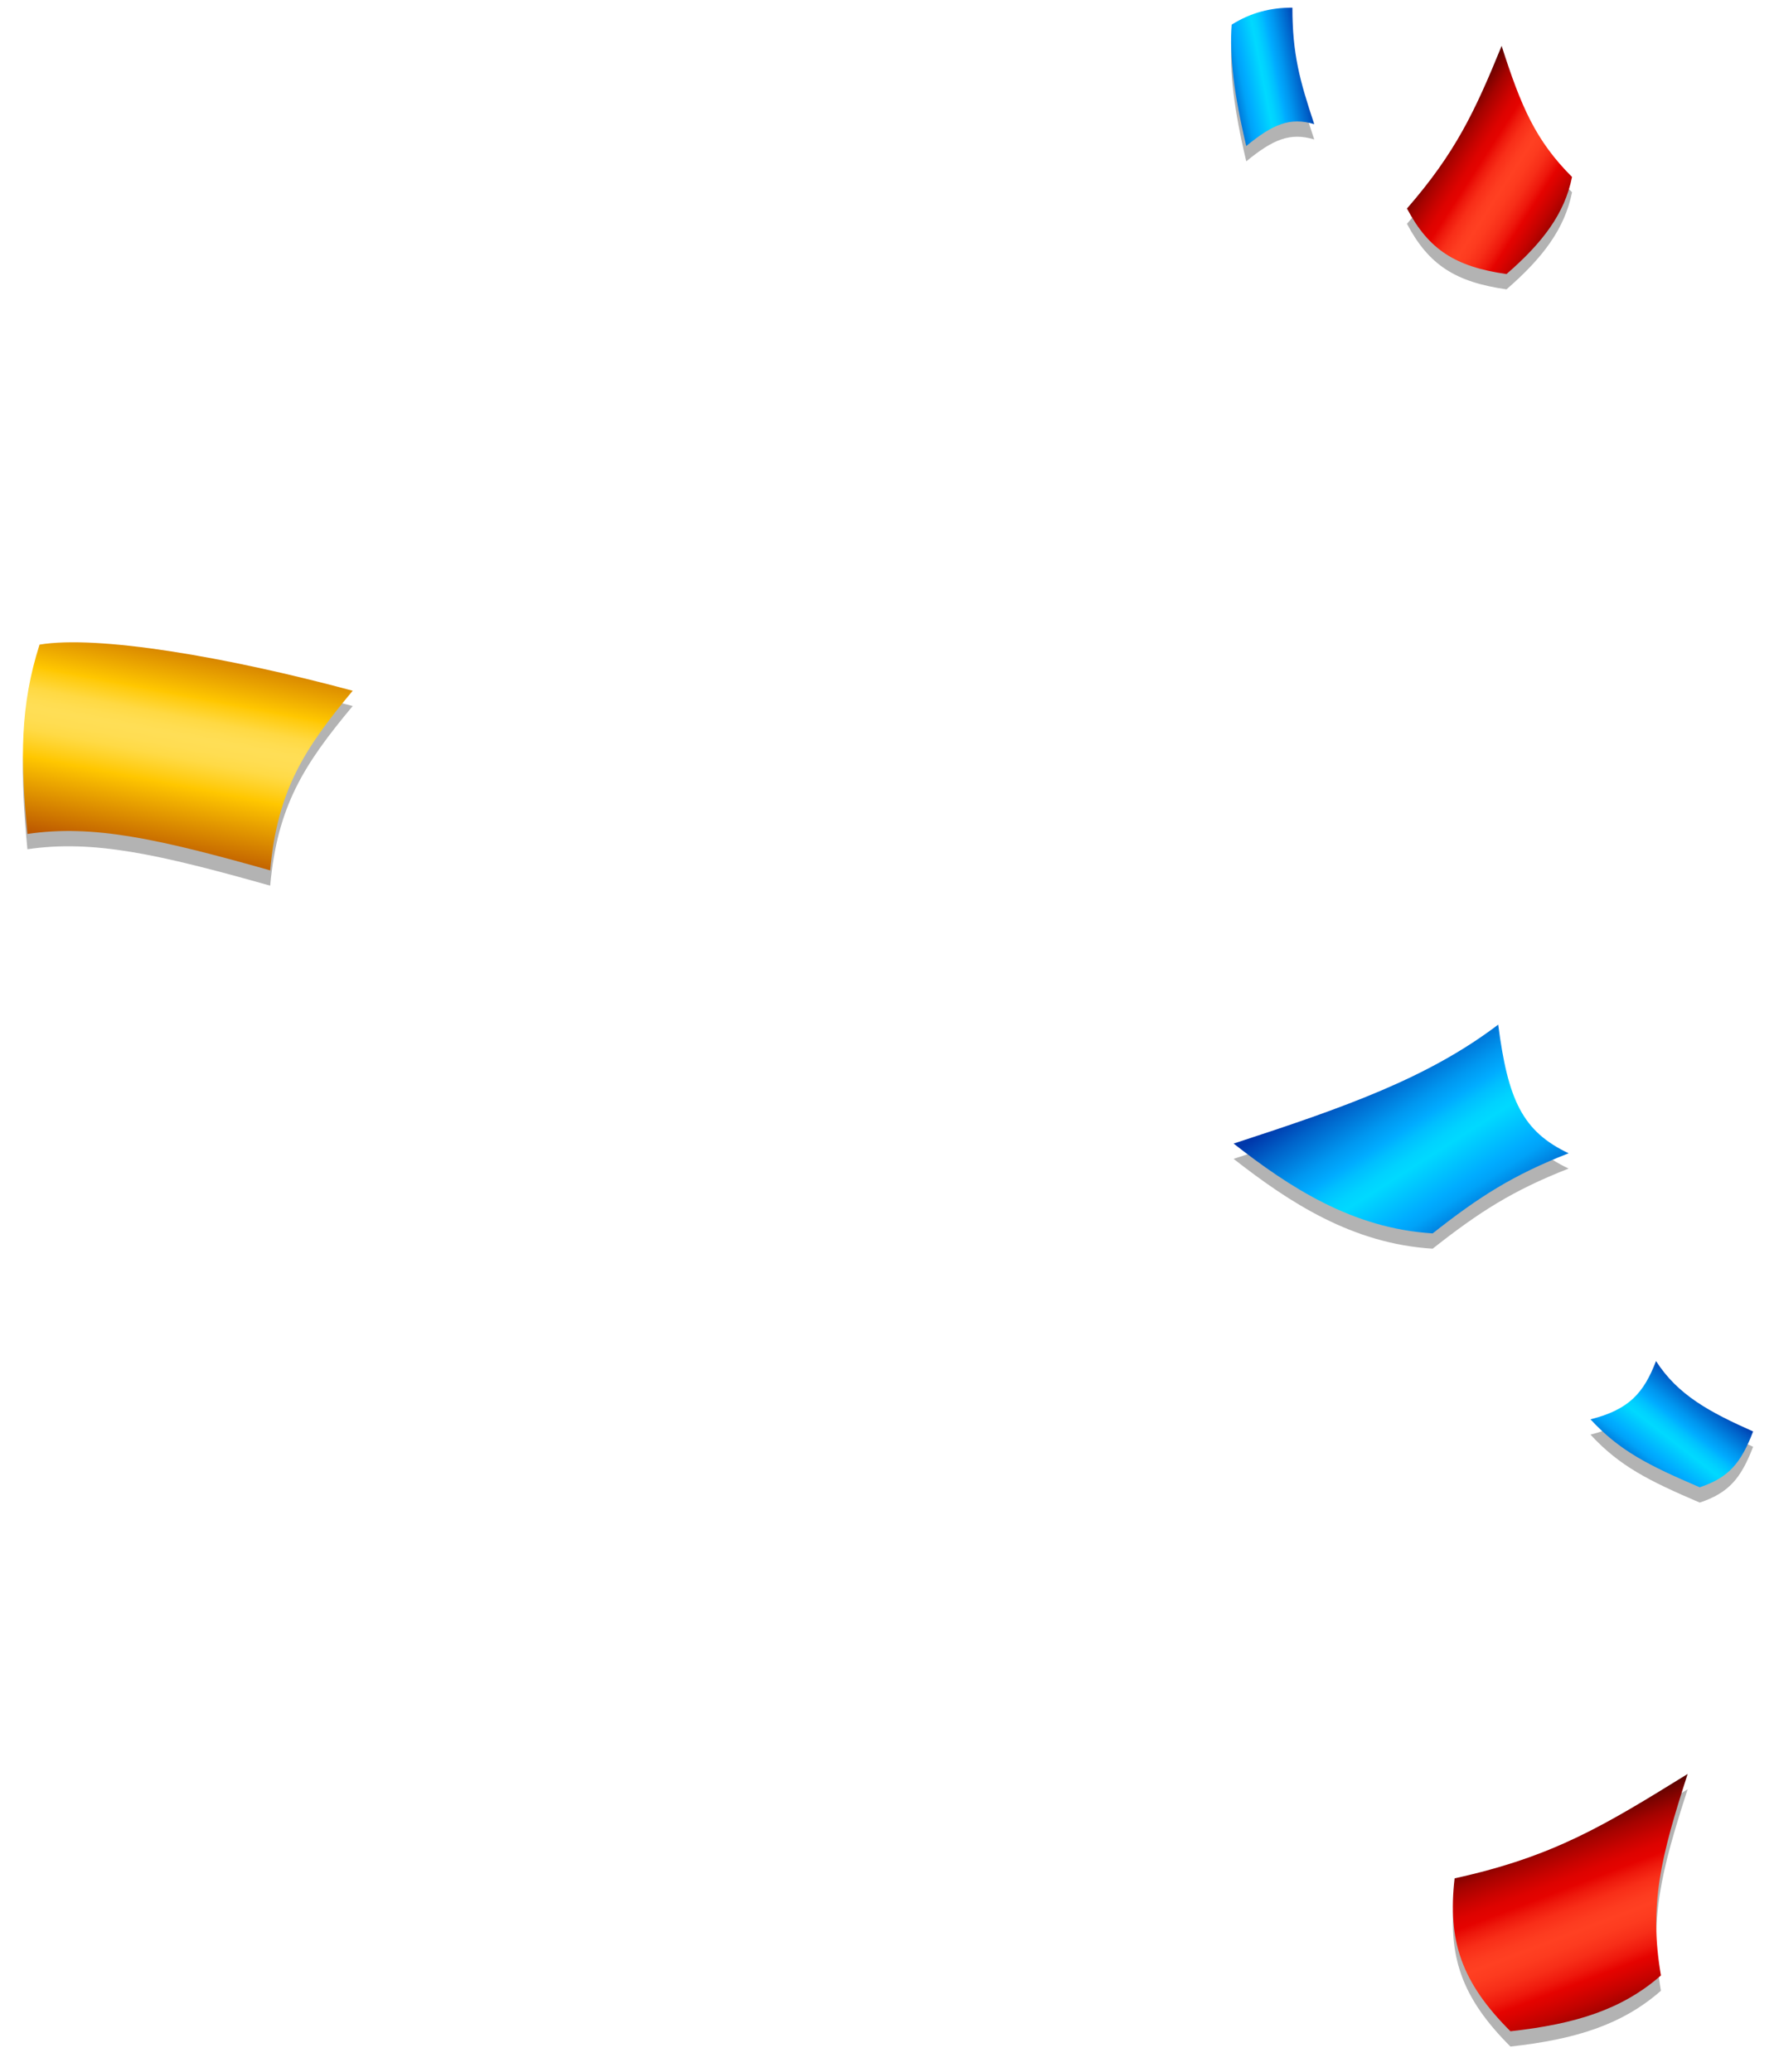 <svg xmlns="http://www.w3.org/2000/svg" xmlns:xlink="http://www.w3.org/1999/xlink" width="232" height="271" viewBox="0 0 232 271"><defs><path id="fev7a" d="M320.571 929c-1.587 4.127-3.492 6.35-8.571 7.619 3.81 4.127 7.619 6.032 14.286 8.889 3.81-1.27 5.397-3.175 6.984-7.302-5.714-2.54-9.841-4.762-12.699-9.206z"/><path id="fev7b" d="M294.231 996.65c-.952 8.255.953 13.652 7.302 20 8.571-.952 14.603-2.856 19.682-7.3-1.587-9.207 0-15.556 3.492-26.35-10.793 6.667-17.46 10.794-30.476 13.65z"/><path id="fev7c" d="M288 778.27c2.857 5.397 6.35 7.619 13.016 8.571 4.762-4.127 7.619-7.936 8.571-12.698-4.762-4.762-6.666-9.206-9.206-17.143-3.492 8.571-6.032 13.968-12.381 21.27z"/><path id="fev7d" d="M139.332 864.827c.952-10.476 4.445-15.873 10.794-23.492-16.508-4.445-33.334-7.302-40.953-6.032-2.54 7.937-2.54 14.92-1.587 24.762 8.571-1.27 17.143.635 31.746 4.762z"/><path id="fev7e" d="M265.33 900.556c7.302 5.714 15.556 11.11 26.032 11.746 6.031-4.762 10.476-7.62 17.778-10.477-6.032-2.857-7.937-6.984-9.207-16.825-9.206 6.984-20 10.794-34.603 15.556z"/><path id="fev7f" d="M275.873 767.238c-1.905-5.714-2.857-9.206-2.857-15.238-2.857 0-5.397.635-7.937 2.222-.317 4.127.318 9.207 1.905 15.873 3.492-2.857 5.714-3.81 8.889-2.857z"/><mask id="fev7h" width="2" height="2" x="-1" y="-1"><path fill="#fff" d="M312 929h22v17h-22z"/><use xlink:href="#fev7a"/></mask><filter id="fev7g" width="50" height="47" x="298" y="915" filterUnits="userSpaceOnUse"><feOffset dy="2" in="SourceGraphic" result="FeOffset1433Out"/><feGaussianBlur in="FeOffset1433Out" result="FeGaussianBlur1434Out" stdDeviation="1.6 1.6"/></filter><linearGradient id="fev7i" x1="326.64" x2="317.58" y1="932.74" y2="944.44" gradientUnits="userSpaceOnUse"><stop offset="0" stop-color="#0038ab"/><stop offset=".11" stop-color="#0062c9"/><stop offset=".27" stop-color="#0097f0"/><stop offset=".35" stop-color="#00acff"/><stop offset=".4" stop-color="#00bfff"/><stop offset=".47" stop-color="#00d2ff"/><stop offset=".52" stop-color="#00d9ff"/><stop offset=".66" stop-color="#00b8ff"/><stop offset=".71" stop-color="#00acff"/><stop offset=".76" stop-color="#00a2f8"/><stop offset=".83" stop-color="#0086e3"/><stop offset=".93" stop-color="#0059c3"/><stop offset="1" stop-color="#0038ab"/></linearGradient><mask id="fev7k" width="2" height="2" x="-1" y="-1"><path fill="#fff" d="M294 983h31v34h-31z"/><use xlink:href="#fev7b"/></mask><filter id="fev7j" width="59" height="64" x="280" y="969" filterUnits="userSpaceOnUse"><feOffset dy="2" in="SourceGraphic" result="FeOffset1463Out"/><feGaussianBlur in="FeOffset1463Out" result="FeGaussianBlur1464Out" stdDeviation="1.6 1.6"/></filter><linearGradient id="fev7l" x1="307.57" x2="318.44" y1="988.65" y2="1017.09" gradientUnits="userSpaceOnUse"><stop offset="0" stop-color="#400300"/><stop offset=".07" stop-color="#750300"/><stop offset=".14" stop-color="#a50300"/><stop offset=".21" stop-color="#c80300"/><stop offset=".26" stop-color="#dd0300"/><stop offset=".3" stop-color="#e50300"/><stop offset=".34" stop-color="#ee190c"/><stop offset=".39" stop-color="#f82e18"/><stop offset=".45" stop-color="#fd3c20"/><stop offset=".49" stop-color="#ff4022"/><stop offset=".54" stop-color="#fd3b1f"/><stop offset=".6" stop-color="#f72e18"/><stop offset=".66" stop-color="#ee180c"/><stop offset=".7" stop-color="#e50300"/><stop offset=".73" stop-color="#db0300"/><stop offset=".79" stop-color="#c20300"/><stop offset=".87" stop-color="#980300"/><stop offset=".95" stop-color="#5e0300"/><stop offset="1" stop-color="#3b0300"/></linearGradient><mask id="fev7n" width="2" height="2" x="-1" y="-1"><path fill="#fff" d="M288 757h22v30h-22z"/><use xlink:href="#fev7c"/></mask><filter id="fev7m" width="50" height="60" x="274" y="743" filterUnits="userSpaceOnUse"><feOffset dy="2" in="SourceGraphic" result="FeOffset1499Out"/><feGaussianBlur in="FeOffset1499Out" result="FeGaussianBlur1500Out" stdDeviation="1.6 1.6"/></filter><linearGradient id="fev7o" x1="292.54" x2="311.21" y1="767.81" y2="779.88" gradientUnits="userSpaceOnUse"><stop offset="0" stop-color="#400300"/><stop offset=".07" stop-color="#750300"/><stop offset=".14" stop-color="#a50300"/><stop offset=".21" stop-color="#c80300"/><stop offset=".26" stop-color="#dd0300"/><stop offset=".3" stop-color="#e50300"/><stop offset=".34" stop-color="#ee190c"/><stop offset=".39" stop-color="#f82e18"/><stop offset=".45" stop-color="#fd3c20"/><stop offset=".49" stop-color="#ff4022"/><stop offset=".54" stop-color="#fd3b1f"/><stop offset=".6" stop-color="#f72e18"/><stop offset=".66" stop-color="#ee180c"/><stop offset=".7" stop-color="#e50300"/><stop offset=".73" stop-color="#db0300"/><stop offset=".79" stop-color="#c20300"/><stop offset=".87" stop-color="#980300"/><stop offset=".95" stop-color="#5e0300"/><stop offset="1" stop-color="#3b0300"/></linearGradient><mask id="fev7q" width="2" height="2" x="-1" y="-1"><path fill="#fff" d="M107 835h44v30h-44z"/><use xlink:href="#fev7d"/></mask><filter id="fev7p" width="72" height="60" x="93" y="821" filterUnits="userSpaceOnUse"><feOffset dy="2" in="SourceGraphic" result="FeOffset1535Out"/><feGaussianBlur in="FeOffset1535Out" result="FeGaussianBlur1536Out" stdDeviation="1.6 1.6"/></filter><linearGradient id="fev7r" x1="124.26" x2="130.92" y1="865.39" y2="830.58" gradientUnits="userSpaceOnUse"><stop offset="0" stop-color="#ab3c00"/><stop offset=".34" stop-color="#ffc700"/><stop offset=".37" stop-color="#ffcd17"/><stop offset=".41" stop-color="#ffd533"/><stop offset=".44" stop-color="#ffda46"/><stop offset=".48" stop-color="#ffdd52"/><stop offset=".52" stop-color="#ffde56"/><stop offset=".55" stop-color="#ffdd51"/><stop offset=".59" stop-color="#ffd943"/><stop offset=".62" stop-color="#ffd32b"/><stop offset=".66" stop-color="#ffca0b"/><stop offset=".67" stop-color="#ffc700"/><stop offset="1" stop-color="#ab3c00"/></linearGradient><mask id="fev7t" width="2" height="2" x="-1" y="-1"><path fill="#fff" d="M265 885h45v28h-45z"/><use xlink:href="#fev7e"/></mask><filter id="fev7s" width="73" height="58" x="251" y="871" filterUnits="userSpaceOnUse"><feOffset dy="2" in="SourceGraphic" result="FeOffset1565Out"/><feGaussianBlur in="FeOffset1565Out" result="FeGaussianBlur1566Out" stdDeviation="1.6 1.6"/></filter><linearGradient id="fev7u" x1="281.71" x2="296.54" y1="891.16" y2="914.33" gradientUnits="userSpaceOnUse"><stop offset="0" stop-color="#0038ab"/><stop offset=".11" stop-color="#0062c9"/><stop offset=".27" stop-color="#0097f0"/><stop offset=".35" stop-color="#00acff"/><stop offset=".4" stop-color="#00bfff"/><stop offset=".47" stop-color="#00d2ff"/><stop offset=".52" stop-color="#00d9ff"/><stop offset=".66" stop-color="#00b8ff"/><stop offset=".71" stop-color="#00acff"/><stop offset=".76" stop-color="#00a2f8"/><stop offset=".83" stop-color="#0086e3"/><stop offset=".93" stop-color="#0059c3"/><stop offset="1" stop-color="#0038ab"/></linearGradient><mask id="fev7w" width="2" height="2" x="-1" y="-1"><path fill="#fff" d="M265 752h11v19h-11z"/><use xlink:href="#fev7f"/></mask><filter id="fev7v" width="39" height="49" x="251" y="738" filterUnits="userSpaceOnUse"><feOffset dy="2" in="SourceGraphic" result="FeOffset1595Out"/><feGaussianBlur in="FeOffset1595Out" result="FeGaussianBlur1596Out" stdDeviation="1.6 1.6"/></filter><linearGradient id="fev7x" x1="274.93" x2="263.69" y1="759.87" y2="762.08" gradientUnits="userSpaceOnUse"><stop offset="0" stop-color="#0038ab"/><stop offset=".11" stop-color="#0062c9"/><stop offset=".27" stop-color="#0097f0"/><stop offset=".35" stop-color="#00acff"/><stop offset=".4" stop-color="#00bfff"/><stop offset=".47" stop-color="#00d2ff"/><stop offset=".52" stop-color="#00d9ff"/><stop offset=".66" stop-color="#00b8ff"/><stop offset=".71" stop-color="#00acff"/><stop offset=".76" stop-color="#00a2f8"/><stop offset=".83" stop-color="#0086e3"/><stop offset=".93" stop-color="#0059c3"/><stop offset="1" stop-color="#0038ab"/></linearGradient></defs><g><g transform="translate(-104 -751)"><g filter="url(#fev7g)"><use fill="none" stroke-opacity=".3" stroke-width="0" mask="url(&quot;#fev7h&quot;)" xlink:href="#fev7a"/><use fill-opacity=".3" xlink:href="#fev7a"/></g><use fill="url(#fev7i)" xlink:href="#fev7a"/></g><g transform="translate(-104 -751)"><g filter="url(#fev7j)"><use fill="none" stroke-opacity=".3" stroke-width="0" mask="url(&quot;#fev7k&quot;)" xlink:href="#fev7b"/><use fill-opacity=".3" xlink:href="#fev7b"/></g><use fill="url(#fev7l)" xlink:href="#fev7b"/></g><g transform="translate(-104 -751)"><g filter="url(#fev7m)"><use fill="none" stroke-opacity=".3" stroke-width="0" mask="url(&quot;#fev7n&quot;)" xlink:href="#fev7c"/><use fill-opacity=".3" xlink:href="#fev7c"/></g><use fill="url(#fev7o)" xlink:href="#fev7c"/></g><g transform="translate(-104 -751)"><g filter="url(#fev7p)"><use fill="none" stroke-opacity=".3" stroke-width="0" mask="url(&quot;#fev7q&quot;)" xlink:href="#fev7d"/><use fill-opacity=".3" xlink:href="#fev7d"/></g><use fill="url(#fev7r)" xlink:href="#fev7d"/></g><g transform="translate(-104 -751)"><g filter="url(#fev7s)"><use fill="none" stroke-opacity=".3" stroke-width="0" mask="url(&quot;#fev7t&quot;)" xlink:href="#fev7e"/><use fill-opacity=".3" xlink:href="#fev7e"/></g><use fill="url(#fev7u)" xlink:href="#fev7e"/></g><g transform="translate(-104 -751)"><g filter="url(#fev7v)"><use fill="none" stroke-opacity=".3" stroke-width="0" mask="url(&quot;#fev7w&quot;)" xlink:href="#fev7f"/><use fill-opacity=".3" xlink:href="#fev7f"/></g><use fill="url(#fev7x)" xlink:href="#fev7f"/></g></g></svg>